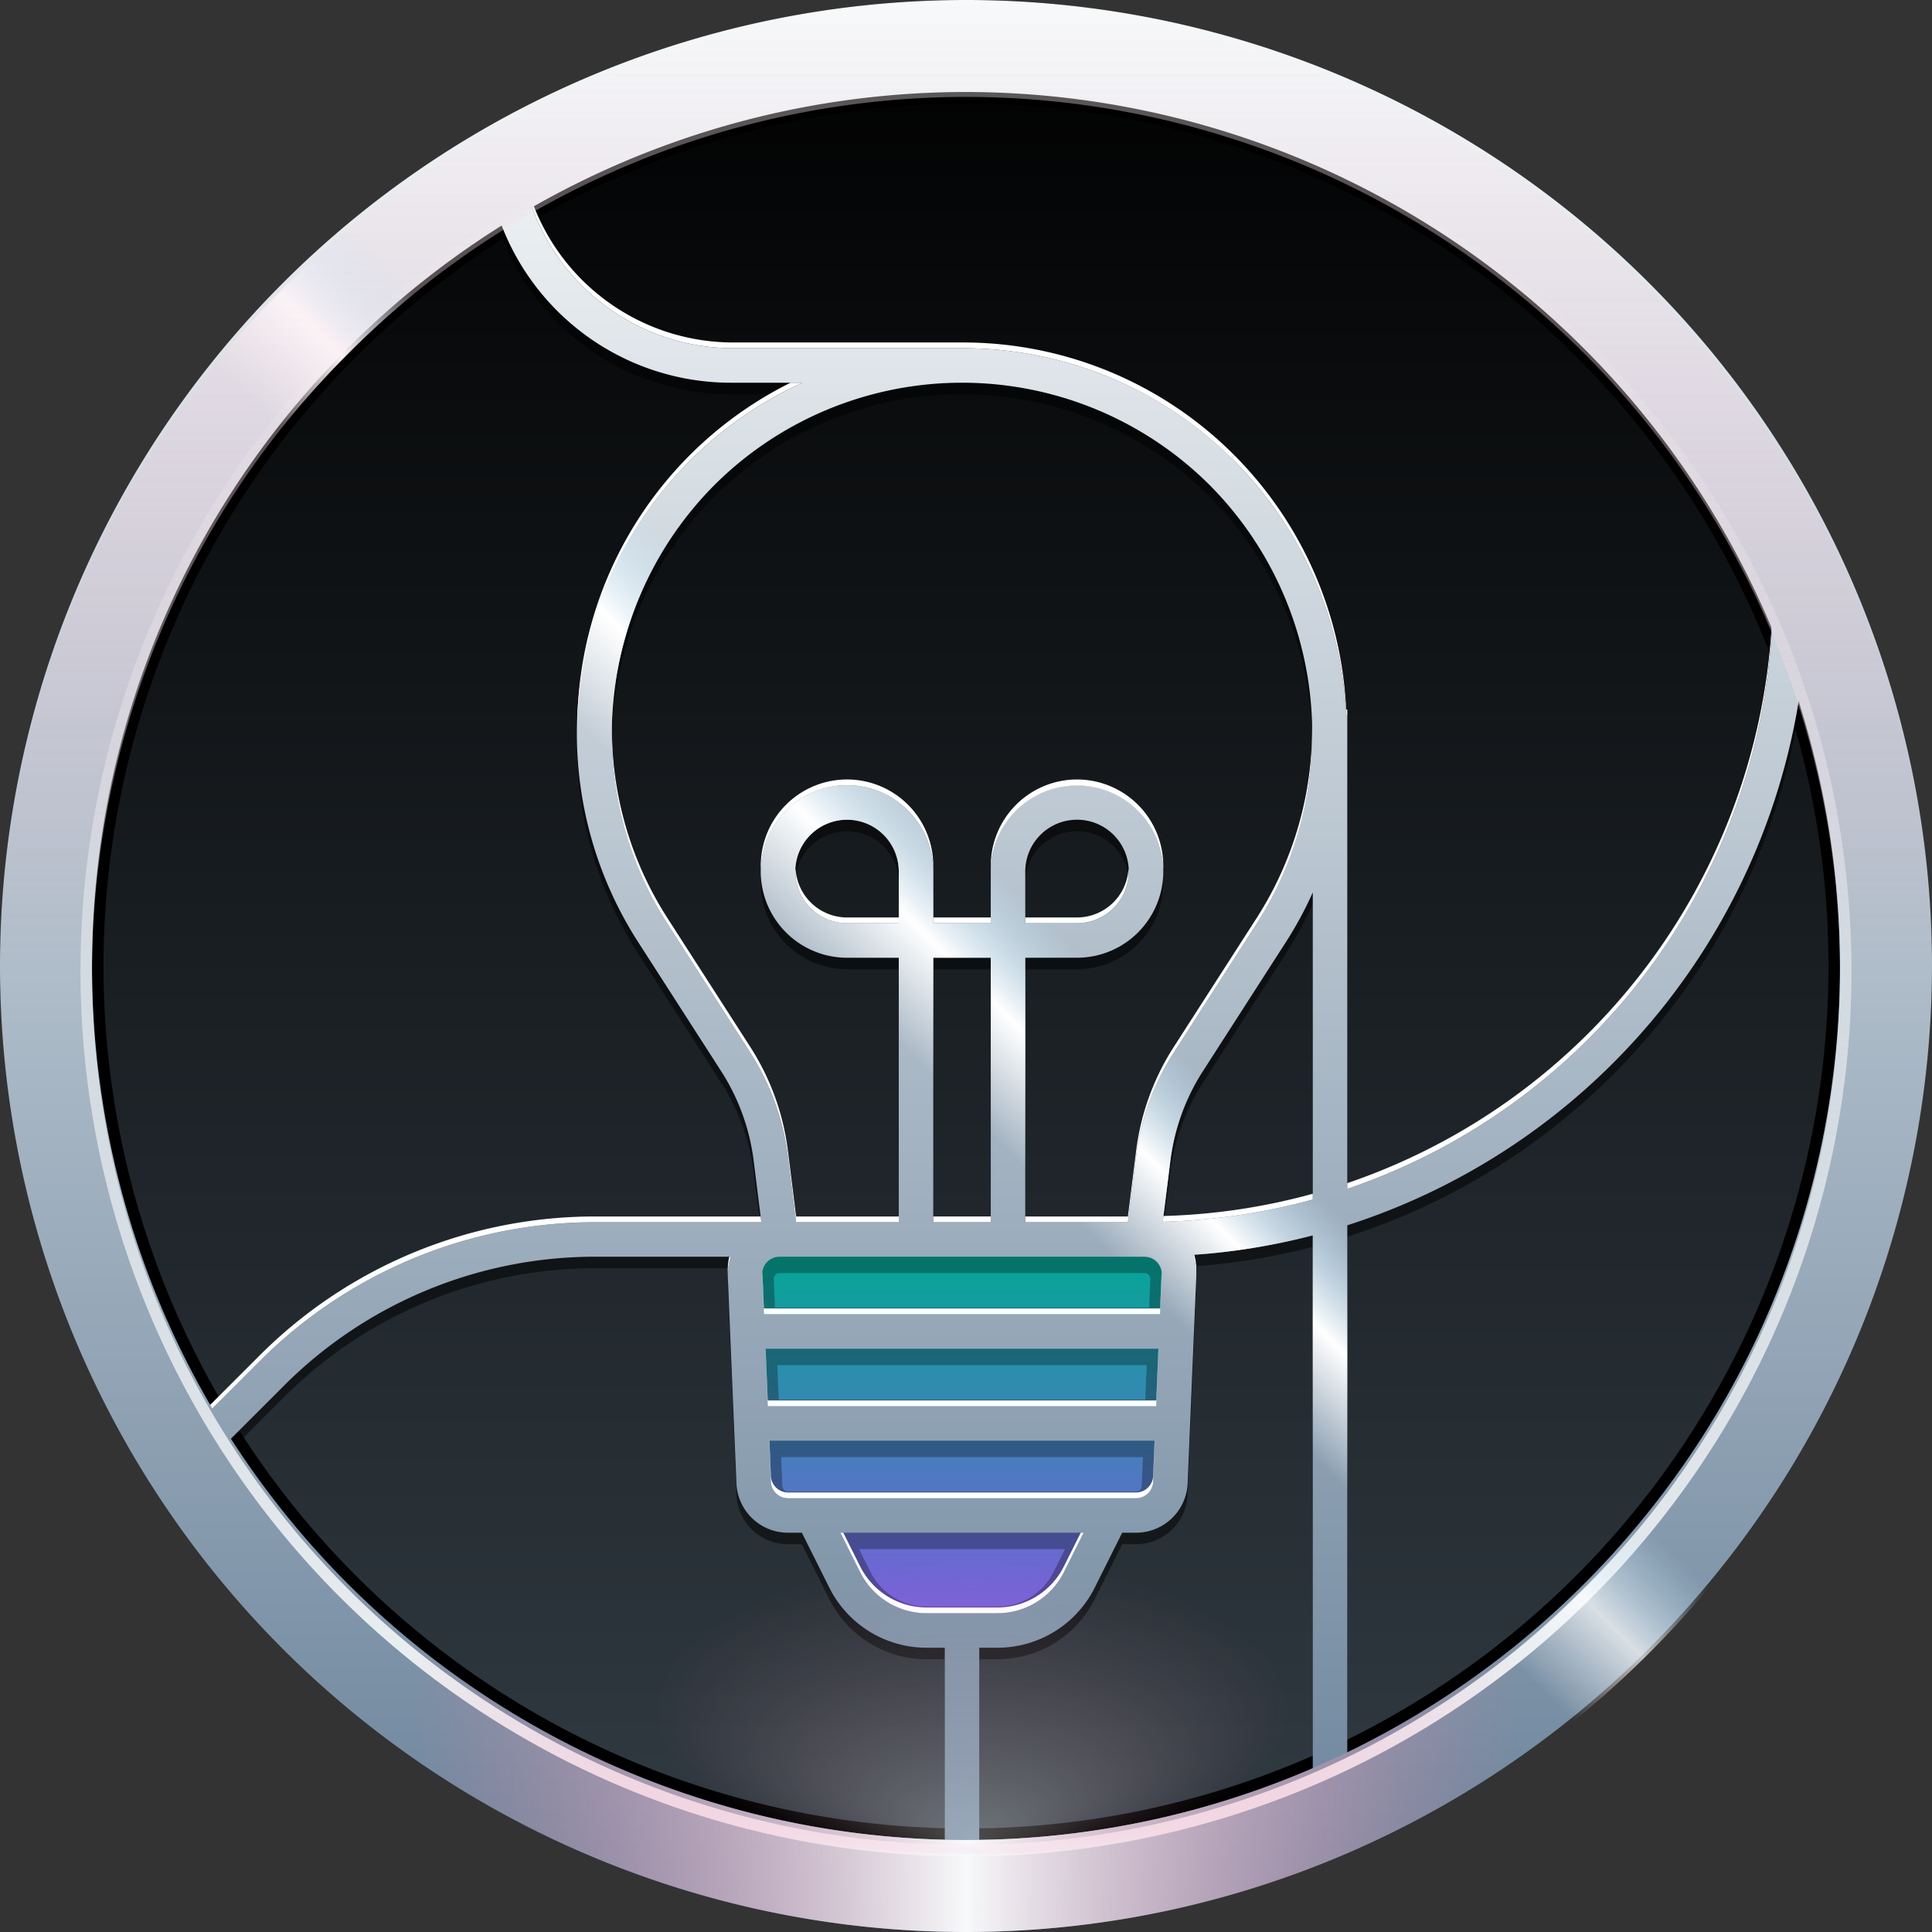 <svg xmlns="http://www.w3.org/2000/svg" xmlns:xlink="http://www.w3.org/1999/xlink" width="168" height="168" viewBox="0 0 168 168"><rect x="0" y="0" width="168" height="168" fill="#333333" stroke="none"/><defs><style>.cls-1{fill:none;}.cls-2{fill:url(#linear-gradient);}.cls-3{opacity:0.5;}.cls-4{fill:url(#New_Gradient_Swatch_4);}.cls-13,.cls-5{opacity:0.3;}.cls-6{fill:url(#New_Gradient_Swatch_1);}.cls-7{fill:#fff;}.cls-8{clip-path:url(#clip-path);}.cls-9{fill:url(#linear-gradient-2);}.cls-10{fill:url(#linear-gradient-3);}.cls-11{fill:url(#linear-gradient-4);}.cls-12{fill:url(#linear-gradient-5);}.cls-14{fill:url(#radial-gradient);}.cls-15{opacity:0.7;fill:url(#linear-gradient-6);}.cls-16{fill:url(#linear-gradient-7);}.cls-17{opacity:0.4;fill:url(#linear-gradient-8);}</style><linearGradient id="linear-gradient" x1="84" y1="168" x2="84" gradientUnits="userSpaceOnUse"><stop offset="0" stop-color="#333d45"/><stop offset="0.999"/></linearGradient><linearGradient id="New_Gradient_Swatch_4" x1="83.654" y1="142.206" x2="83.654" y2="108.206" gradientUnits="userSpaceOnUse"><stop offset="0" stop-color="#8359df"/><stop offset="1" stop-color="#00a894"/></linearGradient><linearGradient id="New_Gradient_Swatch_1" x1="83.654" y1="167.28" x2="83.654" y2="4.28" gradientUnits="userSpaceOnUse"><stop offset="0" stop-color="#688199"/><stop offset="1" stop-color="#f7f9fa"/></linearGradient><clipPath id="clip-path"><path class="cls-1" d="M83.654,4.28a81.5,81.5,0,1,0,81.5,81.5A81.592,81.592,0,0,0,83.654,4.28Zm70.5,47.014V51.78a54.584,54.584,0,0,1-36.999,51.601V62.194h-.098a33.511,33.511,0,0,0-9.714-22.102l-1.061,1.06,1.061-1.06A33.278,33.278,0,0,0,83.654,30.28h-20A18.626,18.626,0,0,1,45.909,16.975,78.427,78.427,0,0,1,154.154,51.294ZM67.033,128.843l-.148-3.562h33.54l-.148,3.562a1.497,1.497,0,0,1-1.499,1.438H68.532A1.497,1.497,0,0,1,67.033,128.843Zm-.75-18a1.501,1.501,0,0,1,1.499-1.562H99.526a1.501,1.501,0,0,1,1.499,1.562l-.143,3.438H66.426ZM78.154,80.28h-4.5a4.5,4.5,0,1,1,4.5-4.5Zm8,26h-5v-23h5Zm12.645-5.753L98.08,106.28H89.154v-23h4.5a7.5,7.5,0,1,0-7.5-7.5v4.5h-5v-4.5a7.5,7.5,0,1,0-7.5,7.5h4.5v23H69.228l-.719-5.753a21.649,21.649,0,0,0-3.248-8.959L57.999,80.271a30.672,30.672,0,0,1,4.089-38.058,30.499,30.499,0,0,1,43.133,0A30.672,30.672,0,0,1,109.31,80.271l-7.262,11.297A21.637,21.637,0,0,0,98.799,100.527ZM89.154,80.28v-4.5a4.5,4.5,0,1,1,4.5,4.5Zm11.603,37-.208,5h-33.79l-.208-5Zm-6.53,16-1.704,3.407A6.464,6.464,0,0,1,86.71,140.28H80.598a6.464,6.464,0,0,1-5.814-3.593L73.081,133.28Zm-9.073,10H86.71a9.448,9.448,0,0,0,8.497-5.251l2.374-4.749h1.195a4.489,4.489,0,0,0,4.496-4.312l.75-18a4.476,4.476,0,0,0-.317-1.846,57.211,57.211,0,0,0,10.449-1.697v50.688a78.038,78.038,0,0,1-29,6.13Zm15.954-37.037.668-5.343a18.613,18.613,0,0,1,2.796-7.709l7.262-11.297a32.997,32.997,0,0,0,2.321-4.29v26.703A54.292,54.292,0,0,1,101.108,106.243ZM43.234,18.515A21.36,21.36,0,0,0,63.654,33.28h6.121a33.527,33.527,0,0,0-14.3,48.614L62.737,93.19a18.636,18.636,0,0,1,2.795,7.709l.672,5.381H51.853a41.224,41.224,0,0,0-29.345,12.155l-6.721,6.72A78.377,78.377,0,0,1,43.234,18.515ZM17.393,127.792l7.236-7.235A38.248,38.248,0,0,1,51.853,109.28H63.545a4.483,4.483,0,0,0-.259,1.688l.75,18a4.489,4.489,0,0,0,4.496,4.312h1.195l2.374,4.749a9.448,9.448,0,0,0,8.497,5.251h1.556v20.962A78.49,78.49,0,0,1,17.393,127.792Zm99.761,28.963V106.548a57.64,57.64,0,0,0,39.713-49.038,78.414,78.414,0,0,1-39.713,99.245Z"/></clipPath><linearGradient id="linear-gradient-2" x1="71.889" y1="96.111" x2="95.312" y2="72.688" gradientUnits="userSpaceOnUse"><stop offset="0.25" stop-color="#f7f9fa" stop-opacity="0"/><stop offset="0.5" stop-color="#fff"/><stop offset="0.75" stop-color="#bee6fa" stop-opacity="0"/></linearGradient><linearGradient id="linear-gradient-3" x1="84" y1="168" x2="84" y2="0" xlink:href="#New_Gradient_Swatch_1"/><linearGradient id="linear-gradient-4" x1="84" y1="161.426" x2="84" y2="7.426" gradientUnits="userSpaceOnUse"><stop offset="0" stop-color="#f7f9fa"/><stop offset="1" stop-color="#f7f9fa" stop-opacity="0"/></linearGradient><linearGradient id="linear-gradient-5" x1="36" y1="155.436" x2="132" y2="155.436" gradientUnits="userSpaceOnUse"><stop offset="0" stop-color="#e8749f" stop-opacity="0"/><stop offset="0.5" stop-color="#f7f9fa"/><stop offset="1" stop-color="#e8749f" stop-opacity="0"/></linearGradient><radialGradient id="radial-gradient" cx="-547.849" cy="2025.115" fy="2043.17" r="20.267" gradientTransform="translate(1180.232 -1756.313) scale(2 0.938)" gradientUnits="userSpaceOnUse"><stop offset="0" stop-color="#fff"/><stop offset="0.68" stop-color="#e78bad" stop-opacity="0"/></radialGradient><linearGradient id="linear-gradient-6" x1="127.736" y1="152.384" x2="151.159" y2="128.961" xlink:href="#linear-gradient-2"/><linearGradient id="linear-gradient-7" x1="16.043" y1="40.691" x2="39.465" y2="17.267" xlink:href="#linear-gradient-2"/><linearGradient id="linear-gradient-8" x1="84" y1="84.426" x2="84" y2="0.426" gradientUnits="userSpaceOnUse"><stop offset="0" stop-color="#e8749f" stop-opacity="0"/><stop offset="1" stop-color="#f7f9fa"/></linearGradient></defs><g id="Layer_2" data-name="Layer 2"><g id="Layer_1-2" data-name="Layer 1"><path id="base_bkgd" data-name="base bkgd" class="cls-2" d="M84,168a84,84,0,1,1,84-84A84.095,84.095,0,0,1,84,168Z"/><g id="border_shadow" data-name="border shadow"><path d="M84,9A75,75,0,1,1,9,84,75.085,75.085,0,0,1,84,9m0-1a76,76,0,1,0,76,76A76.086,76.086,0,0,0,84,8Z"/></g><path class="cls-3" d="M83.654,5.28a81.592,81.592,0,0,0-81.5,81.5c0,44.939,36.56,80.794,81.5,80.794s81.5-35.855,81.5-80.794A81.592,81.592,0,0,0,83.654,5.28Zm70.5,47.014V52.78a54.584,54.584,0,0,1-36.999,51.601V63.194h-.098a33.511,33.511,0,0,0-9.714-22.102l-1.061,1.06,1.061-1.06A33.278,33.278,0,0,0,83.654,31.28h-20A18.626,18.626,0,0,1,45.909,17.975,78.427,78.427,0,0,1,154.154,52.294ZM67.033,129.843l-.148-3.562h33.54l-.148,3.562a1.497,1.497,0,0,1-1.499,1.438H68.532A1.497,1.497,0,0,1,67.033,129.843Zm-.75-18a1.501,1.501,0,0,1,1.499-1.562H99.526a1.501,1.501,0,0,1,1.499,1.562l-.143,3.438H66.426ZM78.154,81.28h-4.5a4.5,4.5,0,1,1,4.5-4.5Zm8,26h-5v-23h5Zm12.645-5.753L98.08,107.28H89.154v-23h4.5a7.5,7.5,0,1,0-7.5-7.5v4.5h-5v-4.5a7.5,7.5,0,1,0-7.5,7.5h4.5v23H69.228l-.719-5.753a21.649,21.649,0,0,0-3.248-8.959L57.999,81.271a30.672,30.672,0,0,1,4.089-38.058,30.499,30.499,0,0,1,43.133,0A30.672,30.672,0,0,1,109.31,81.271l-7.262,11.297A21.637,21.637,0,0,0,98.799,101.527ZM89.154,81.28v-4.5a4.5,4.5,0,1,1,4.5,4.5Zm11.603,37-.208,5h-33.79l-.208-5Zm-6.53,16-1.704,3.407A6.464,6.464,0,0,1,86.71,141.28H80.598a6.464,6.464,0,0,1-5.814-3.593L73.081,134.28Zm-9.073,10H86.71a9.448,9.448,0,0,0,8.497-5.251l2.374-4.749h1.195a4.489,4.489,0,0,0,4.496-4.312l.75-18a4.476,4.476,0,0,0-.317-1.846,57.211,57.211,0,0,0,10.449-1.697v50.688a78.038,78.038,0,0,1-29,6.13Zm15.954-37.037.668-5.343a18.613,18.613,0,0,1,2.796-7.709l7.262-11.297a32.997,32.997,0,0,0,2.321-4.29v26.703A54.292,54.292,0,0,1,101.108,107.243ZM43.234,19.515A21.36,21.36,0,0,0,63.654,34.28h6.121a33.527,33.527,0,0,0-14.3,48.614L62.737,94.19a18.636,18.636,0,0,1,2.795,7.709l.672,5.381H51.853a41.224,41.224,0,0,0-29.345,12.155l-6.721,6.72A78.377,78.377,0,0,1,43.234,19.515ZM17.393,128.792l7.236-7.235A38.248,38.248,0,0,1,51.853,110.28H63.545a4.483,4.483,0,0,0-.259,1.688l.75,18a4.489,4.489,0,0,0,4.496,4.312h1.195l2.374,4.749a9.448,9.448,0,0,0,8.497,5.251h1.556v20.962A78.49,78.49,0,0,1,17.393,128.792Zm99.761,28.963V107.548a57.64,57.64,0,0,0,39.713-49.038,78.414,78.414,0,0,1-39.713,99.245Z"/><path class="cls-4" d="M99.526,108.206H67.782a3,3,0,0,0-2.997,3.125l.75,18a3,3,0,0,0,2.997,2.875h2.122l2.789,5.578a8,8,0,0,0,7.155,4.422H86.71a8,8,0,0,0,7.155-4.422l2.789-5.578h2.122a3,3,0,0,0,2.997-2.875l.75-18A3,3,0,0,0,99.526,108.206Z"/><path class="cls-5" d="M93.865,137.784l2.789-5.578h2.122a3,3,0,0,0,2.997-2.875l.75-18a3,3,0,0,0-2.997-3.125H67.782a3,3,0,0,0-2.997,3.125l.75,18a3,3,0,0,0,2.997,2.875h2.122l2.789,5.578a8,8,0,0,0,7.155,4.422H86.71A8,8,0,0,0,93.865,137.784ZM67.282,111.229a.492.492,0,0,1,.14-.369.487.487,0,0,1,.36-.153H99.527a.501.501,0,0,1,.5.52l-.103,2.48H67.385Zm.312,7.478H99.715l-.125,3H67.719Zm.938,11a.5.5,0,0,1-.5-.48l-.105-2.52h31.455l-.105,2.52a.5.5,0,0,1-.5.48Zm12.066,10a5.471,5.471,0,0,1-4.919-3.04l-.98-1.96h17.91l-.98,1.96a5.471,5.471,0,0,1-4.919,3.04Z"/><path class="cls-6" d="M83.654,4.28a81.5,81.5,0,1,0,81.5,81.5A81.592,81.592,0,0,0,83.654,4.28Zm70.5,47.014V51.78a54.584,54.584,0,0,1-36.999,51.601V62.194h-.098a33.511,33.511,0,0,0-9.714-22.102l-1.061,1.06,1.061-1.06A33.278,33.278,0,0,0,83.654,30.28h-20A18.626,18.626,0,0,1,45.909,16.975,78.427,78.427,0,0,1,154.154,51.294ZM67.033,128.843l-.148-3.562h33.54l-.148,3.562a1.497,1.497,0,0,1-1.499,1.438H68.532A1.497,1.497,0,0,1,67.033,128.843Zm-.75-18a1.501,1.501,0,0,1,1.499-1.562H99.526a1.501,1.501,0,0,1,1.499,1.562l-.143,3.438H66.426ZM78.154,80.28h-4.5a4.5,4.5,0,1,1,4.5-4.5Zm8,26h-5v-23h5Zm12.645-5.753L98.08,106.28H89.154v-23h4.5a7.5,7.5,0,1,0-7.5-7.5v4.5h-5v-4.5a7.5,7.5,0,1,0-7.5,7.5h4.5v23H69.228l-.719-5.753a21.649,21.649,0,0,0-3.248-8.959L57.999,80.271a30.672,30.672,0,0,1,4.089-38.058,30.499,30.499,0,0,1,43.133,0A30.672,30.672,0,0,1,109.31,80.271l-7.262,11.297A21.637,21.637,0,0,0,98.799,100.527ZM89.154,80.28v-4.5a4.5,4.5,0,1,1,4.5,4.5Zm11.603,37-.208,5h-33.79l-.208-5Zm-6.53,16-1.704,3.407A6.464,6.464,0,0,1,86.71,140.28H80.598a6.464,6.464,0,0,1-5.814-3.593L73.081,133.28Zm-9.073,10H86.71a9.448,9.448,0,0,0,8.497-5.251l2.374-4.749h1.195a4.489,4.489,0,0,0,4.496-4.312l.75-18a4.476,4.476,0,0,0-.317-1.846,57.211,57.211,0,0,0,10.449-1.697v50.688a78.038,78.038,0,0,1-29,6.13Zm15.954-37.037.668-5.343a18.613,18.613,0,0,1,2.796-7.709l7.262-11.297a32.997,32.997,0,0,0,2.321-4.29v26.703A54.292,54.292,0,0,1,101.108,106.243ZM43.234,18.515A21.36,21.36,0,0,0,63.654,33.28h6.121a33.527,33.527,0,0,0-14.3,48.614L62.737,93.19a18.636,18.636,0,0,1,2.795,7.709l.672,5.381H51.853a41.224,41.224,0,0,0-29.345,12.155l-6.721,6.72A78.377,78.377,0,0,1,43.234,18.515ZM17.393,127.792l7.236-7.235A38.248,38.248,0,0,1,51.853,109.28H63.545a4.483,4.483,0,0,0-.259,1.688l.75,18a4.489,4.489,0,0,0,4.496,4.312h1.195l2.374,4.749a9.448,9.448,0,0,0,8.497,5.251h1.556v20.962A78.49,78.49,0,0,1,17.393,127.792Zm99.761,28.963V106.548a57.64,57.64,0,0,0,39.713-49.038,78.414,78.414,0,0,1-39.713,99.245Z"/><path class="cls-7" d="M73.654,68.28a7.508,7.508,0,0,1,7.5,7.5v-.5a7.5,7.5,0,0,0-15,0c0,.084.01.166.013.25A7.503,7.503,0,0,1,73.654,68.28Z"/><path class="cls-7" d="M93.654,67.78a7.508,7.508,0,0,0-7.5,7.5v.5a7.496,7.496,0,0,1,14.987-.25c.003-.084.013-.166.013-.25A7.508,7.508,0,0,0,93.654,67.78Z"/><rect class="cls-7" x="81.154" y="79.78" width="5" height="0.5"/><path class="cls-7" d="M93.654,80.28a4.505,4.505,0,0,0,4.5-4.5c0-.086-.021-.166-.025-.25a4.493,4.493,0,0,1-4.475,4.25h-4.5v.5Z"/><path class="cls-7" d="M78.154,79.78h-4.5A4.493,4.493,0,0,1,69.18,75.53c-.005.084-.025.165-.025.25a4.505,4.505,0,0,0,4.5,4.5h4.5Z"/><path class="cls-7" d="M69.776,33.28H68.74A33.4,33.4,0,0,0,50.212,63.951,33.414,33.414,0,0,1,69.776,33.28Z"/><path class="cls-7" d="M69.228,106.28h8.926v-.5H69.228l-.719-5.753a21.649,21.649,0,0,0-3.248-8.959L57.999,79.771A30.342,30.342,0,0,1,53.217,62.97a30.369,30.369,0,0,0,4.782,17.301l7.262,11.297a21.649,21.649,0,0,1,3.248,8.959Z"/><path class="cls-7" d="M117.154,156.255v.5a78.594,78.594,0,0,0,45-70.975c0-.073-.005-.145-.005-.219A78.593,78.593,0,0,1,117.154,156.255Z"/><path class="cls-7" d="M83.654,4.28A81.589,81.589,0,0,1,165.148,85.53c0-.084.006-.166.006-.25a81.5,81.5,0,0,0-163,0c0,.084.006.166.006.25A81.589,81.589,0,0,1,83.654,4.28Z"/><path class="cls-7" d="M103.844,109.109c-.046.003-.092.009-.138.013a4.487,4.487,0,0,1,.304,1.652l.013-.306A4.409,4.409,0,0,0,103.844,109.109Z"/><path class="cls-7" d="M100.275,128.843l.148-3.562h-.021l-.128,3.062a1.497,1.497,0,0,1-1.499,1.438H68.532a1.497,1.497,0,0,1-1.499-1.438l-.128-3.062h-.021l.148,3.562a1.497,1.497,0,0,0,1.499,1.438H98.776A1.497,1.497,0,0,0,100.275,128.843Z"/><rect class="cls-7" x="81.154" y="105.78" width="5" height="0.5"/><path class="cls-7" d="M114.154,157.612a78.038,78.038,0,0,1-29,6.13v.5a78.038,78.038,0,0,0,29-6.13Z"/><path class="cls-7" d="M117.154,102.881v.5a54.584,54.584,0,0,0,37-51.601v-.486l0-.001A54.583,54.583,0,0,1,117.154,102.881Z"/><path class="cls-7" d="M114.154,103.806a54.302,54.302,0,0,1-12.984,1.933l-.063.503a54.292,54.292,0,0,0,13.047-1.937Z"/><path class="cls-7" d="M117.154,62.194v-.5h-.098a33.511,33.511,0,0,0-9.714-22.102l-.256.256c.084.083.172.16.256.244l-1.061,1.06,1.061-1.06a33.511,33.511,0,0,1,9.714,22.102Z"/><path class="cls-7" d="M63.654,30.28h20a33.269,33.269,0,0,1,23.431,9.568l.256-.256A33.278,33.278,0,0,0,83.654,29.78h-20a18.621,18.621,0,0,1-17.602-12.881c-.048.026-.096.05-.144.076A18.626,18.626,0,0,0,63.654,30.28Z"/><path class="cls-7" d="M15.787,125.156l6.721-6.72A41.224,41.224,0,0,1,51.853,106.28H66.205l-.062-.5h-14.29a41.224,41.224,0,0,0-29.345,12.155l-6.721,6.72A77.993,77.993,0,0,1,5.159,85.529c0,.085-.004.168-.004.252A77.995,77.995,0,0,0,15.787,125.156Z"/><path class="cls-7" d="M92.523,136.687l1.704-3.407h-.25l-1.454,2.907A6.464,6.464,0,0,1,86.71,139.78H80.598a6.464,6.464,0,0,1-5.814-3.593L73.331,133.28h-.25l1.704,3.407a6.464,6.464,0,0,0,5.814,3.593H86.71A6.464,6.464,0,0,0,92.523,136.687Z"/><polygon class="cls-7" points="100.549 122.28 100.757 117.28 100.736 117.28 100.549 121.78 66.759 121.78 66.572 117.28 66.551 117.28 66.759 122.28 100.549 122.28"/><path class="cls-7" d="M109.31,80.271A30.369,30.369,0,0,0,114.091,62.97,30.341,30.341,0,0,1,109.31,79.771l-7.262,11.297a21.637,21.637,0,0,0-3.248,8.959L98.08,105.78H89.154v.5H98.08l.719-5.753a21.637,21.637,0,0,1,3.248-8.959Z"/><path class="cls-7" d="M100.882,114.28l.143-3.438a1.486,1.486,0,0,0-.012-.208l-.131,3.146H66.426l-.131-3.146a1.501,1.501,0,0,0-.012.208l.143,3.438Z"/><path class="cls-7" d="M82.154,164.242v-.5a78.481,78.481,0,0,1-64.562-36.148l-.199.198A78.49,78.49,0,0,0,82.154,164.242Z"/><path class="cls-7" d="M63.418,109.28a4.383,4.383,0,0,0-.132,1.188l.012.29a4.517,4.517,0,0,1,.247-1.478Z"/><g class="cls-8"><path id="FOR_LINE_WORK_CIRCLE" data-name="FOR LINE WORK CIRCLE" class="cls-9" d="M34.624,12A87.624,87.624,0,0,0,12,36.222L131.778,156A87.623,87.623,0,0,0,156,133.376Z"/></g><path id="border" class="cls-10" d="M84,168a84,84,0,1,1,84-84A84.095,84.095,0,0,1,84,168ZM84,8a76,76,0,1,0,76,76A76.086,76.086,0,0,0,84,8Z"/><g id="border_highlight" data-name="border highlight"><path class="cls-11" d="M84,8.426a76,76,0,1,1-76,76,76.086,76.086,0,0,1,76-76m0-1a77,77,0,1,0,77,77,77.087,77.087,0,0,0-77-77Z"/></g><path id="outer_pink" data-name="outer pink" class="cls-12" d="M132,152.875V142.871a75.82,75.82,0,0,1-96,0V152.875a83.728,83.728,0,0,0,96,0Z"/><g id="elipse" class="cls-13"><ellipse class="cls-14" cx="84.533" cy="142.232" rx="40.533" ry="19"/></g><path id="right_glare" data-name="right glare" class="cls-15" d="M153.602,131.404l-5.785-5.785A76.577,76.577,0,0,1,124.22,148.868l5.787,5.787A84.674,84.674,0,0,0,153.602,131.404Z"/><path id="left_glare" data-name="left glare" class="cls-16" d="M13.771,38.419l5.787,5.787A76.576,76.576,0,0,1,42.807,20.609l-5.785-5.785A84.671,84.671,0,0,0,13.771,38.419Z"/><path id="top_halo" data-name="top halo" class="cls-17" d="M84,8.426a76.086,76.086,0,0,1,76,76h8a84,84,0,0,0-168,0H8A76.086,76.086,0,0,1,84,8.426Z"/></g></g></svg>